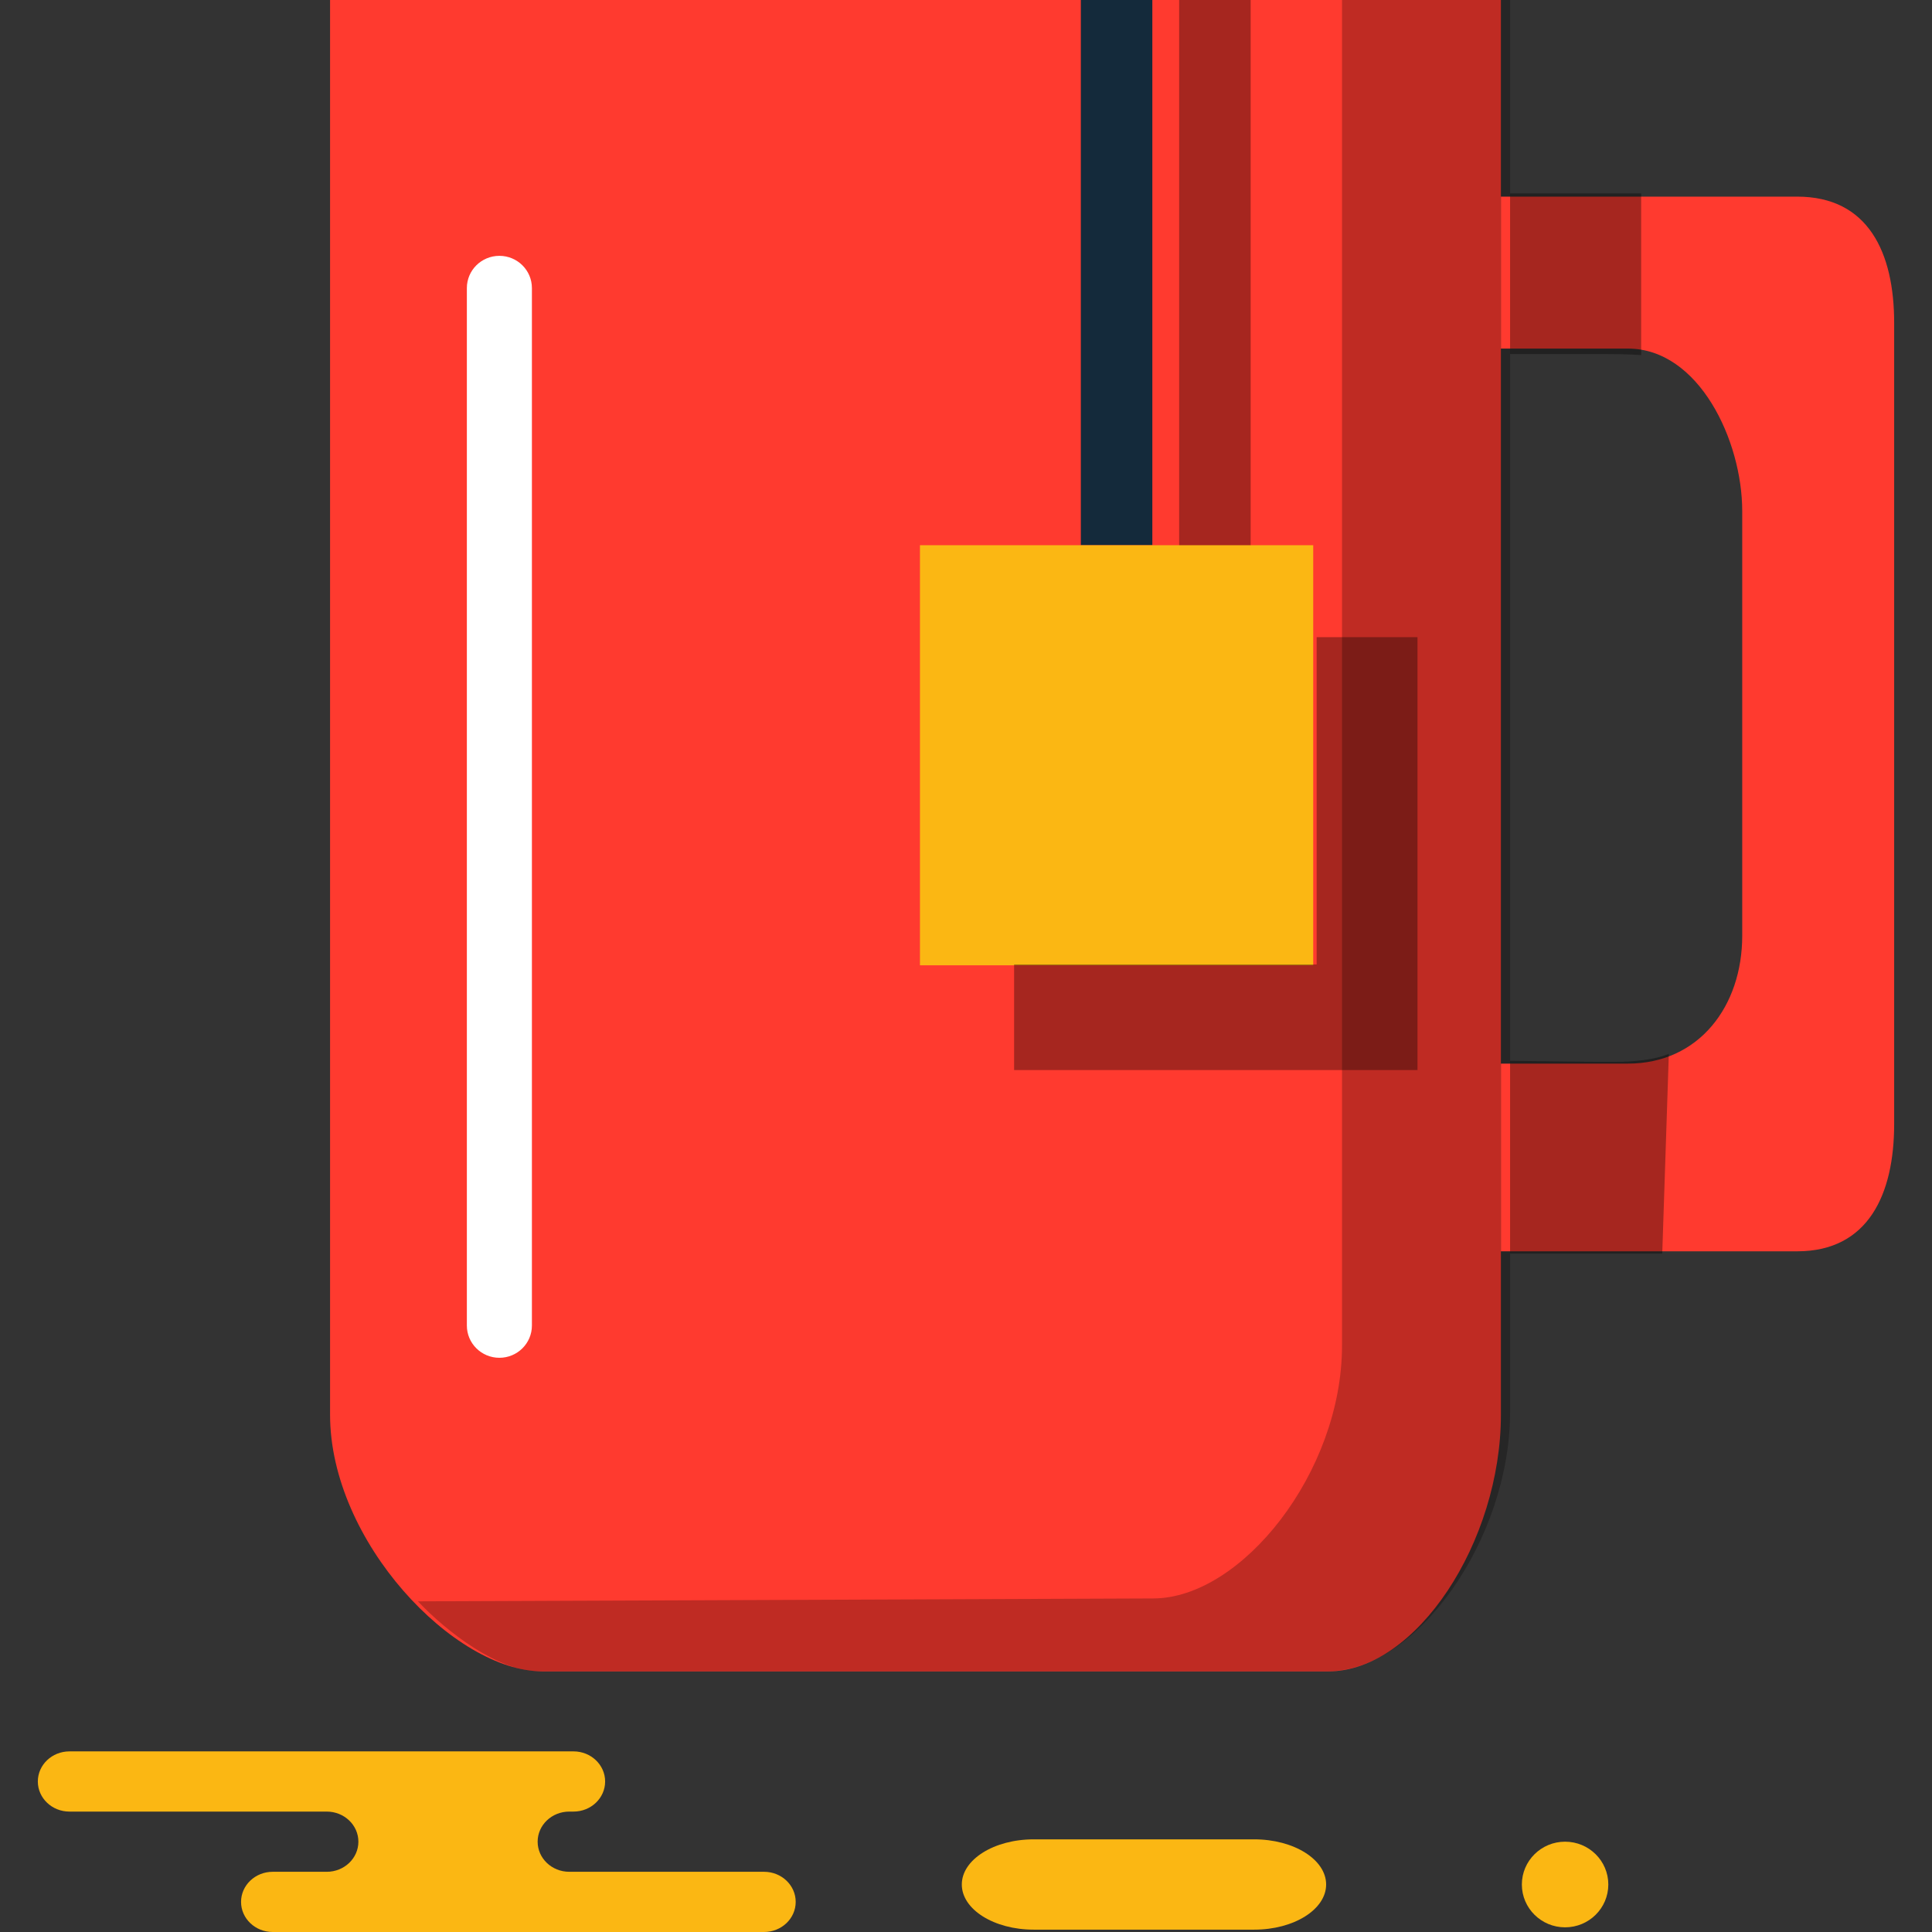 <?xml version="1.0" encoding="iso-8859-1"?>
<!-- Generator: Adobe Illustrator 19.1.0, SVG Export Plug-In . SVG Version: 6.00 Build 0)  -->
<svg version="1.1" id="Capa_1" xmlns="http://www.w3.org/2000/svg" xmlns:xlink="http://www.w3.org/1999/xlink" x="0px" y="0px"
	 viewBox="0 0 216.15 216.15" style="enable-background:new 0 0 216.15 216.15;" xml:space="preserve">
<rect x="0" y="0" width="216.15" height="216.15" fill="#333333" stroke="none"/>
<g>
	<g id="group-2svg">
		<path id="path-1_80_" style="fill:#FBB713;" d="M140.317,215.888c4.445,0,8.049-2.262,8.049-5.052s-3.604-5.052-8.049-5.052
			h-24.663c-4.445,0-8.048,2.262-8.048,5.052s3.603,5.052,8.048,5.052H140.317z"/>
		<path id="path-2_80_" style="fill:#FBB713;" d="M179.936,210.836c0,2.646-2.165,4.791-4.836,4.791
			c-2.671,0-4.836-2.145-4.836-4.791s2.165-4.79,4.836-4.79C177.771,206.046,179.936,208.19,179.936,210.836z"/>
		<path id="path-3_80_" style="fill:#FBB713;" d="M54.024,195.942h10.138c1.955,0,3.539,1.508,3.539,3.369
			c0,1.86-1.584,3.367-3.539,3.367H63.69c-1.955,0-3.539,1.508-3.539,3.368s1.584,3.368,3.539,3.368h21.793
			c1.954,0,3.539,1.507,3.539,3.367s-1.585,3.369-3.539,3.369h-26.19H30.508c-1.955,0-3.539-1.509-3.539-3.369
			s1.584-3.367,3.539-3.367h6.048c1.955,0,3.54-1.508,3.54-3.368s-1.585-3.368-3.54-3.368H7.772c-1.955,0-3.539-1.507-3.539-3.367
			c0-1.861,1.584-3.369,3.539-3.369h6.803H54.024z"/>
		<path id="path-4_80_" style="fill:#FF3A2F;" d="M36.927,0v158.273c0,14.186,13.899,28.721,23.775,28.721h87.899
			c9.876,0,19.319-14.535,19.319-28.721V0H36.927z"/>
		<path id="path-5_80_" style="opacity:0.25;enable-background:new    ;" d="M150.143,0.002v150.54
			c0,14.186-11.259,28.29-21.134,28.29l-82.253,0.324c3.263,3.452,8.97,7.817,13.461,7.817h88.384
			c9.876,0,20.346-14.793,20.346-28.979V0.002H150.143z"/>
		<path id="path-6_79_" style="fill:#142A3B;" d="M128.922,60.998h-7.999V0h7.999V60.998z"/>
		<path id="path-7_79_" style="opacity:0.35;enable-background:new    ;" d="M139.922,78.997h-8V0h8V78.997z"/>
		<path id="path-8_76_" style="fill:#FBB713;" d="M146.921,107.996h-43.997V60.998h43.997V107.996z"/>
		<path id="path-9_73_" style="opacity:0.35;enable-background:new    ;" d="M147.304,71.285v36.616h-33.847v11.816h45.13V71.285
			H147.304z"/>
		<path id="path-10_67_" style="fill:#FF3A2F;" d="M167.92,139.995h12.15h20.995c7.952,0,10.852-6.373,10.852-14.252V36.128
			c0-7.878-2.9-14.129-10.852-14.129H180.07h-12.15v17h11.821h2.382c7.952,0,12.795,10.3,12.795,18.178v47.519
			c0,7.877-4.843,14.3-12.795,14.3h-2.382H167.92V139.995z"/>
		<path id="path-11_58_" style="opacity:0.35;enable-background:new    ;" d="M178.424,118.796l-9.477-0.113v21.566h9.806h7.217
			l0.737-22.345c-1.586,0.675-4.052,0.892-5.902,0.892H178.424z"/>
		<path id="path-12_49_" style="opacity:0.35;enable-background:new    ;" d="M168.947,21.64v17.971h7.119h2.382
			c1.849,0,3.675,0,5.163,0.12V21.64h-7.216H168.947z"/>
		<path id="path-13_40_" style="fill:#FFFFFF;" d="M55.871,151.908c-2.01,0-3.639-1.615-3.639-3.606V32.227
			c0-1.99,1.629-3.604,3.639-3.604c2.009,0,3.638,1.614,3.638,3.604v116.075C59.509,150.293,57.88,151.908,55.871,151.908z"/>
	</g>
</g>
<g>
</g>
<g>
</g>
<g>
</g>
<g>
</g>
<g>
</g>
<g>
</g>
<g>
</g>
<g>
</g>
<g>
</g>
<g>
</g>
<g>
</g>
<g>
</g>
<g>
</g>
<g>
</g>
<g>
</g>
</svg>
